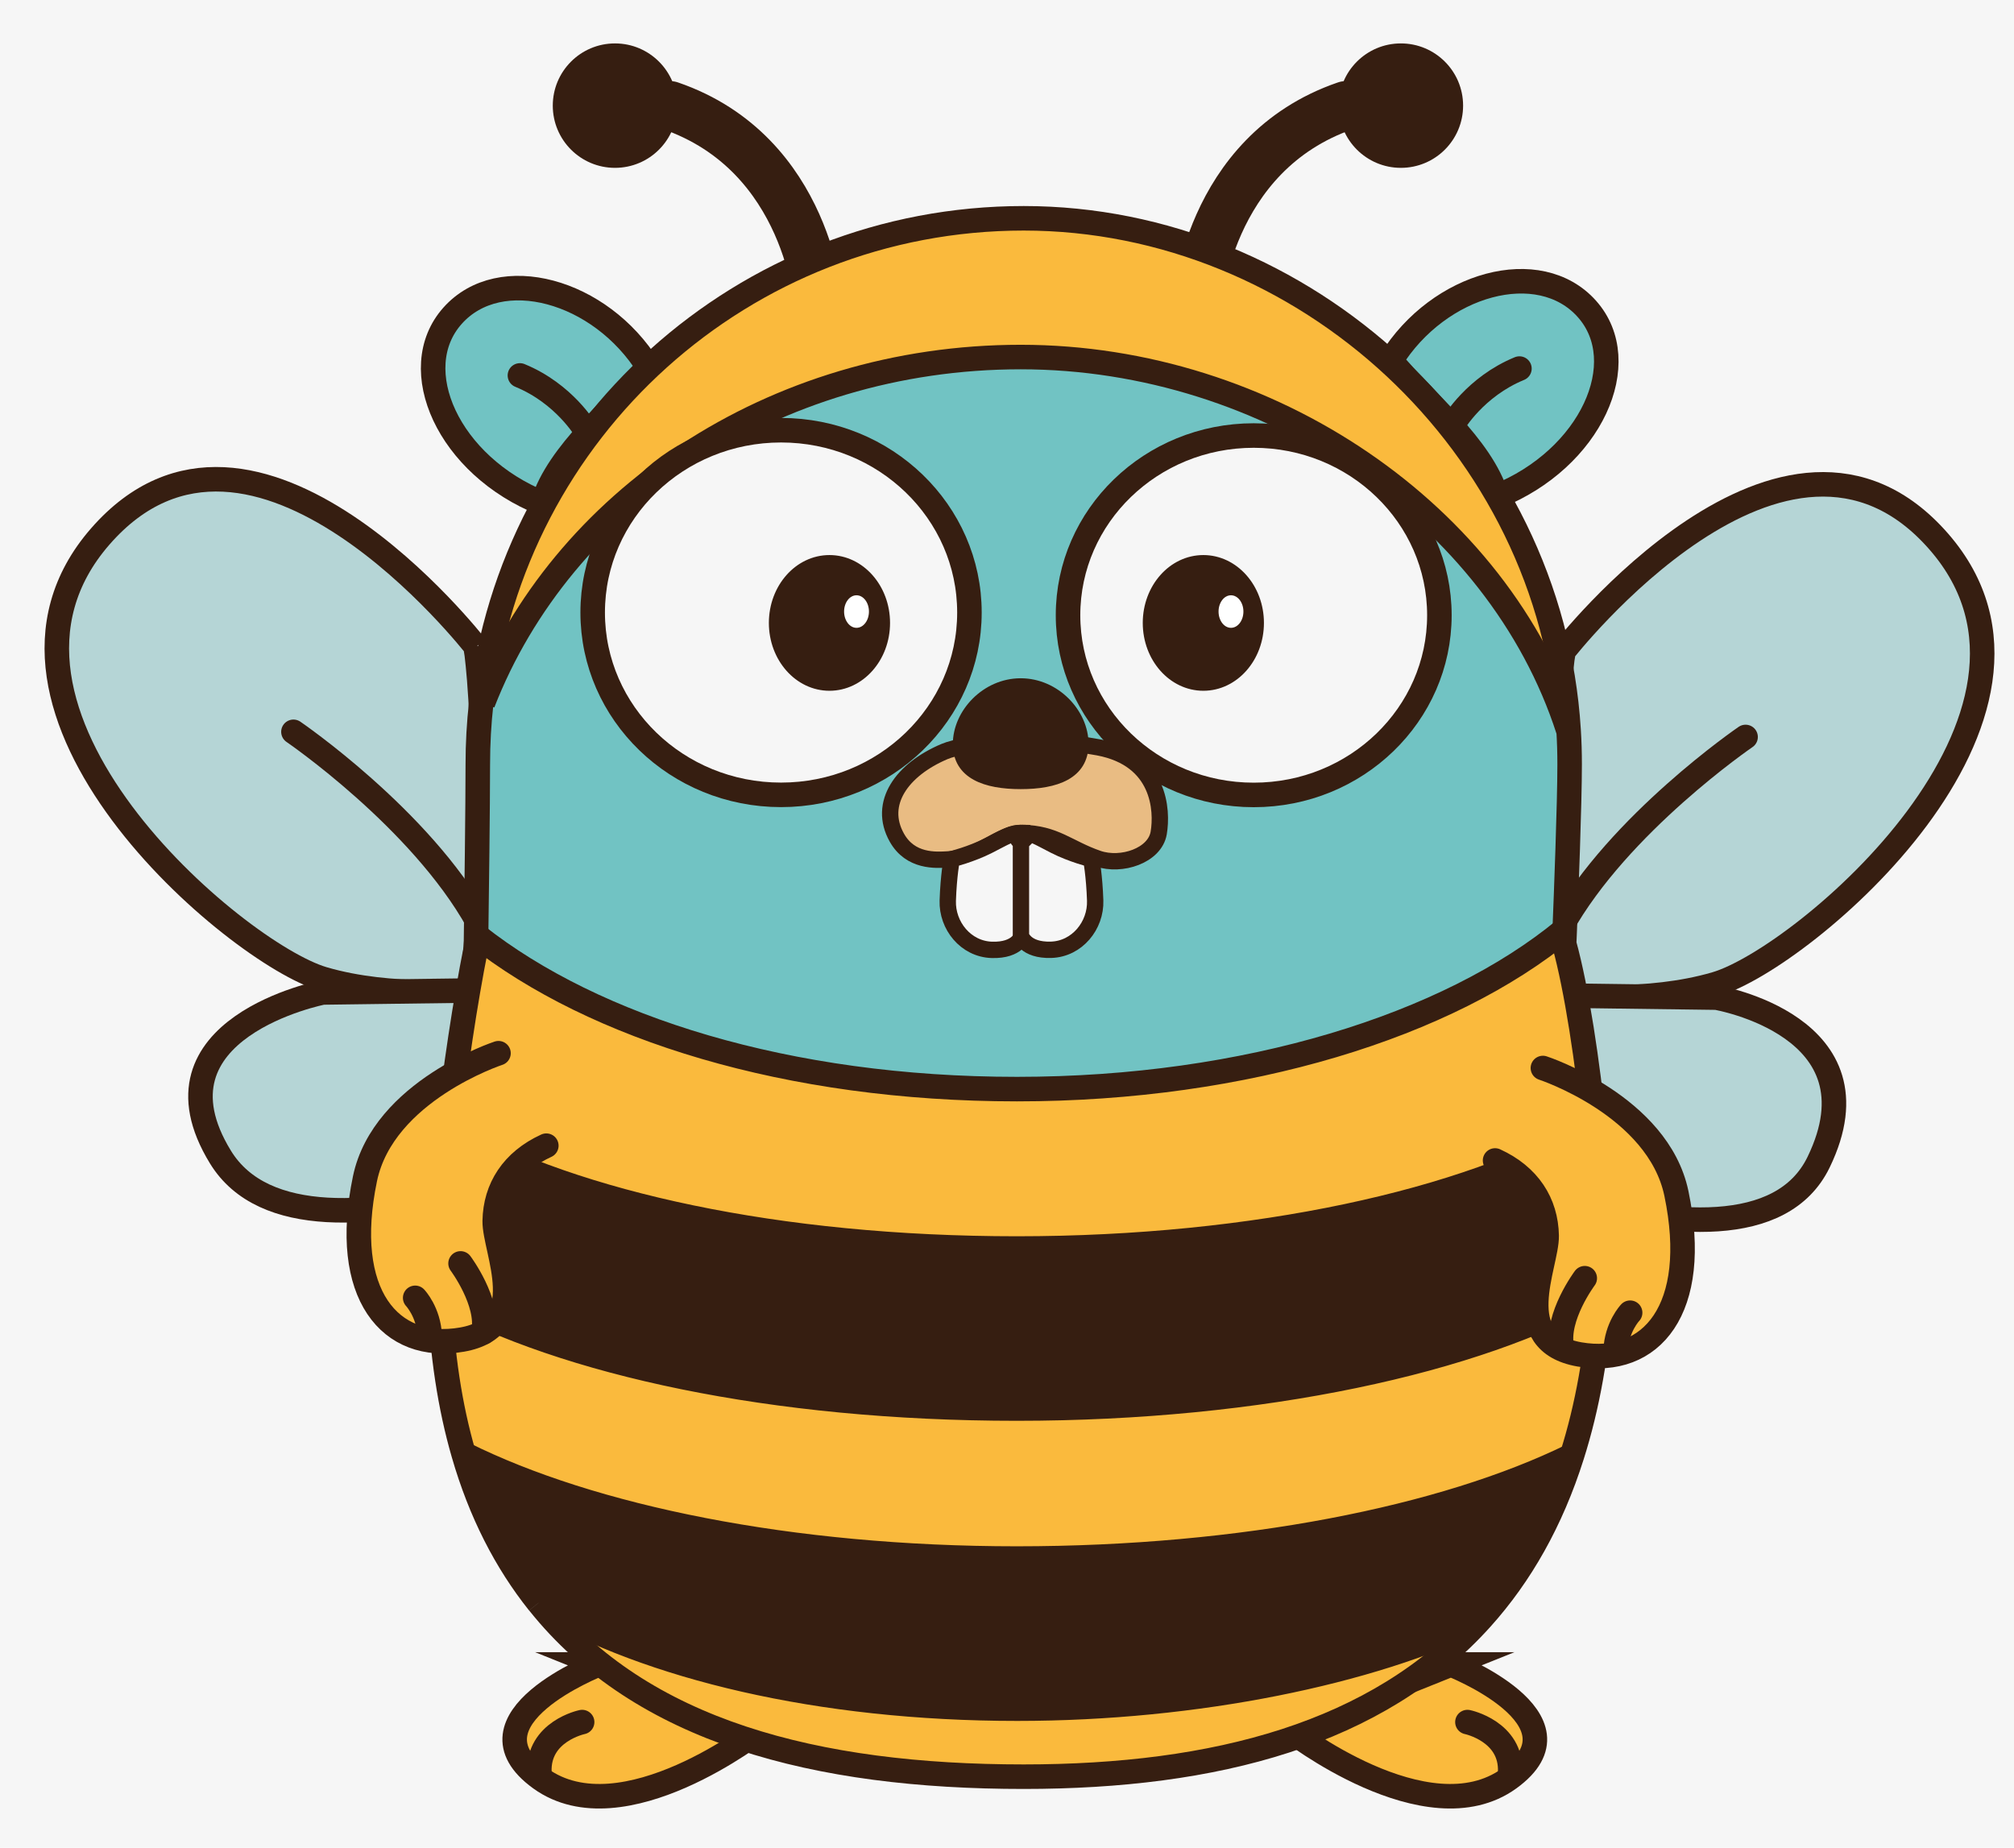 <?xml version="1.0" encoding="UTF-8"?><svg id="Ebene_2" xmlns="http://www.w3.org/2000/svg" viewBox="0 0 246.33 226"><defs><style>.cls-1,.cls-2,.cls-3,.cls-4,.cls-5,.cls-6,.cls-7,.cls-8,.cls-9,.cls-10,.cls-11,.cls-12{stroke:#361e11;stroke-miterlimit:10;}.cls-1,.cls-2,.cls-3,.cls-6,.cls-7,.cls-8,.cls-9,.cls-12{stroke-width:3px;}.cls-1,.cls-2,.cls-5{fill:none;}.cls-1,.cls-5,.cls-7,.cls-9,.cls-10{stroke-linecap:round;}.cls-13,.cls-10,.cls-12{fill:#f6f6f6;}.cls-14{fill:#fff;}.cls-3,.cls-15{fill:#71c3c3;}.cls-16,.cls-11{fill:#361e11;}.cls-4{fill:#e9bc83;}.cls-4,.cls-10{stroke-width:2px;}.cls-17,.cls-8,.cls-9{fill:#faba3d;}.cls-5{stroke-width:6px;}.cls-6,.cls-7{fill:#b5d5d6;}</style></defs><rect class="cls-13" x="-2" y="-2.33" width="250.67" height="231.67"/><path class="cls-8" d="M73.22,203.58s-17.16,6.69-7.12,13.95c10.05,7.26,26.93-6,26.93-6l-19.82-7.95Z"/><path class="cls-9" d="M71.2,210.63s-5.44,1.12-5.23,6.14"/><path class="cls-3" d="M66.38,61.57c-11.54-4.61-16.84-16.43-11.03-22.95,5.81-6.52,18.09-3.17,23.97,6.31-4,4.9-11.07,10.45-12.94,16.64Z"/><path class="cls-3" d="M183.06,60.73c11.54-4.61,16.84-16.43,11.03-22.95-5.81-6.52-18.09-3.17-23.97,6.31,4,4.9,11.07,10.45,12.94,16.64Z"/><path class="cls-6" d="M58.18,79.06s-27.16-34.96-45.92-13.44c-18.54,21.27,16.58,50.98,27.27,54.12,8.43,2.48,18.14,1.4,18.14,1.4,0,0,1.53-13.05,1.44-24.99-.08-11.94-.93-17.09-.93-17.09Z"/><path class="cls-7" d="M35.89,89.51s15.52,10.6,22.55,23.25"/><path class="cls-7" d="M39.52,121.38s-22.24,4.33-12.56,20.14c10.55,17.23,54.98-5.16,54.98-5.16l-24.28-15.21-18.14.24Z"/><path class="cls-6" d="M191.21,79.68s27.16-34.96,45.92-13.44c18.54,21.27-16.58,50.98-27.27,54.12-8.43,2.48-18.14,1.4-18.14,1.4,0,0-1.53-13.05-1.44-24.99.08-11.94.93-17.09.93-17.09Z"/><path class="cls-7" d="M213.5,90.14s-15.52,10.6-22.55,23.25"/><path class="cls-7" d="M209.87,122.01s20.65,3.46,12.56,20.14c-8.93,18.41-54.98-5.16-54.98-5.16l24.28-15.21,18.14.24Z"/><path class="cls-8" d="M177.46,203.58s17.16,6.69,7.12,13.95c-10.05,7.26-26.93-6-26.93-6l19.82-7.95Z"/><path class="cls-9" d="M179.48,210.63s5.44,1.12,5.23,6.14"/><path class="cls-5" d="M100.16,37.48s-1.12-18.7-18.21-24.56"/><circle class="cls-16" cx="75.22" cy="12.92" r="7.61"/><path class="cls-5" d="M146.4,37.48s1.12-18.7,18.21-24.56"/><circle class="cls-16" cx="171.34" cy="12.92" r="7.61"/><path class="cls-16" d="M195.02,138.18c.73,6.98,1.1,13.46.96,17.01-.03.88-.08,1.74-.14,2.59-15.25,8.73-41.58,14.5-71.48,14.5s-55.22-5.55-70.6-14c-.05-1.02-.07-2.06-.08-3.12-.04-4.17.39-10.08,1.09-16.42l.59.05c15.01,8.4,40.32,13.92,69.01,13.92s55.08-5.76,69.95-14.46l.7-.07Z"/><path class="cls-17" d="M195.84,157.78c-.47,7.6-1.69,14.32-3.57,20.25-15.62,7.66-40.22,12.6-67.91,12.6s-52.07-5.04-67.66-12.81c-1.66-5.74-2.67-12.23-2.94-19.54,15.38,8.45,41.26,14,70.6,14s56.23-5.77,71.48-14.5Z"/><path class="cls-15" d="M191.85,89.28c.09,1.39.13,2.79.13,4.2,0,4.85-.43,15.95-.6,20.22h0c-14.24,11.74-38.92,19.51-66.98,19.51s-51.71-7.45-66.08-18.78h-.08c.06-4.2.21-16.09.21-20.95,0-2.54.14-5.05.42-7.51l.2.02c9.59-24.66,35.42-42.32,65.78-42.32s58.46,19.25,66.96,45.61h.05Z"/><path class="cls-17" d="M191.85,89.28h-.05c-8.5-26.36-35.26-45.61-66.96-45.61s-56.19,17.66-65.78,42.32l-.2-.02c3.73-33.35,32.01-59.27,66.35-59.27s64.47,27.66,66.64,62.58Z"/><path class="cls-17" d="M58.31,114.43c14.37,11.33,38.61,18.78,66.08,18.78s52.74-7.77,66.98-19.51h0c-.04,1.08-.07,1.72-.07,1.72,1.54,5.58,2.87,14.51,3.71,22.76l-.7.07c-14.87,8.7-40.65,14.46-69.95,14.46s-54-5.52-69.01-13.92l-.59-.05c.86-7.79,2.13-16.21,3.44-22.8,0,0,0-.56.02-1.51h.08Z"/><path class="cls-16" d="M192.27,178.03c-2.54,8.03-6.3,14.6-11.07,19.91-13.53,6.6-34.81,11.05-56.78,11.05-24.29,0-45.07-5.09-58.53-12.95h-.01c-3.99-5-7.1-11.02-9.18-18.22,15.59,7.77,39.71,12.81,67.66,12.81s52.29-4.94,67.91-12.6Z"/><path class="cls-17" d="M181.2,197.94c-12.7,14.14-32.58,19.37-55.99,19.37-25.4,0-46.74-5.51-59.32-21.27,13.46,7.86,34.24,12.95,58.53,12.95,21.97,0,43.25-4.45,56.78-11.05Z"/><path class="cls-2" d="M65.88,196.04c-3.99-5-7.1-11.02-9.18-18.22-1.66-5.74-2.67-12.23-2.94-19.54-.05-1.02-.07-2.06-.08-3.12-.04-4.17.39-10.08,1.09-16.42.86-7.79,2.13-16.21,3.44-22.8,0,0,0-.56.02-1.51.06-4.2.21-16.09.21-20.95,0-2.54.14-5.05.42-7.51,3.73-33.35,32.01-59.27,66.35-59.27s64.47,27.66,66.64,62.58c.09,1.39.13,2.79.13,4.2,0,4.85-.43,15.95-.6,20.22-.04,1.08-.07,1.72-.07,1.72,1.54,5.58,2.87,14.51,3.71,22.76.73,6.98,1.1,13.46.96,17.01-.03.88-.08,1.74-.14,2.59-.47,7.6-1.69,14.32-3.57,20.25-2.54,8.03-6.3,14.6-11.07,19.91-12.7,14.14-32.58,19.37-55.99,19.37-25.4,0-46.74-5.51-59.32-21.27"/><path class="cls-2" d="M191.37,113.7c-14.24,11.74-38.92,19.51-66.98,19.51s-51.71-7.45-66.08-18.78"/><path class="cls-2" d="M194.32,138.25c-14.87,8.7-40.65,14.46-69.95,14.46s-54-5.52-69.01-13.92"/><path class="cls-2" d="M196.01,157.69c-.06.03-.11.06-.17.09-15.25,8.73-41.58,14.5-71.48,14.5s-55.22-5.55-70.6-14c-.03-.01-.05-.03-.08-.04"/><path class="cls-2" d="M192.73,177.81c-.15.08-.31.15-.46.22-15.62,7.66-40.22,12.6-67.91,12.6s-52.07-5.04-67.66-12.81h0"/><path class="cls-2" d="M181.2,197.94c-13.53,6.6-34.81,11.05-56.78,11.05-24.29,0-45.07-5.09-58.53-12.95h-.01"/><path class="cls-2" d="M59.06,85.99c9.59-24.66,35.42-42.32,65.78-42.32s58.46,19.25,66.96,45.61"/><ellipse class="cls-12" cx="95.53" cy="74.92" rx="23.04" ry="22.3"/><ellipse class="cls-12" cx="153.34" cy="75.25" rx="22.71" ry="21.98"/><ellipse class="cls-11" cx="147.18" cy="76.19" rx="6.91" ry="7.8"/><ellipse class="cls-14" cx="150.56" cy="74.8" rx="1.52" ry="1.99"/><path class="cls-4" d="M125.01,101.88c4.1.06,5.61,1.87,9.28,3.14,2.88.99,6.96-.37,7.43-3.14.47-2.77.16-9.05-7.38-10.47s-16.16-.62-18.84.52c-5.18,2.2-8.16,6.33-5.81,10.52,1.67,2.98,4.78,2.75,6.23,2.67,3.84-.22,6.45-3.28,9.09-3.24Z"/><path class="cls-10" d="M125.01,103.09v11.36s-.5,1.83-3.7,1.73-5.49-2.98-5.39-6.02.48-5.07.48-5.07c0,0,2.37-.59,4.48-1.66s2.85-1.62,4.13-1.54,0,1.2,0,1.2Z"/><path class="cls-10" d="M124.87,103.09v11.35s.5,1.83,3.69,1.73,5.49-2.98,5.39-6.02c-.1-3.03-.48-5.07-.48-5.07,0,0-2.37-.59-4.47-1.66s-2.85-1.62-4.12-1.54,0,1.2,0,1.2Z"/><path class="cls-1" d="M63.59,45.92c5.44,2.23,8.04,6.7,8.04,6.7"/><path class="cls-1" d="M185.84,45.08c-5.44,2.23-8.04,6.7-8.04,6.7"/><path class="cls-11" d="M124.84,96.02c-4.31,0-7.8-1.21-7.8-5.02s3.49-7.54,7.8-7.54,7.8,3.72,7.8,7.54-3.49,5.02-7.8,5.02Z"/><ellipse class="cls-11" cx="101.45" cy="76.19" rx="6.91" ry="7.8"/><ellipse class="cls-14" cx="104.76" cy="74.8" rx="1.52" ry="1.99"/><path class="cls-9" d="M60.97,128.82s-14.09,4.61-16.33,15.35c-2.94,14.14,3.07,21.21,11.86,19.68s3.95-10.91,4.01-14.51c.07-4.01,2.2-7.33,6.31-9.21"/><path class="cls-9" d="M56.33,154.53s3.53,4.72,2.81,8.43"/><path class="cls-9" d="M50.78,158.74s1.67,1.75,1.78,4.68"/><path class="cls-9" d="M188.71,130.63s14.09,4.61,16.33,15.35c2.94,14.14-3.07,21.21-11.86,19.68-8.79-1.54-3.95-10.91-4.01-14.51-.07-4.01-2.2-7.33-6.31-9.21"/><path class="cls-9" d="M193.83,156.34s-3.53,4.72-2.81,8.43"/><path class="cls-9" d="M199.38,160.56s-1.67,1.75-1.78,4.68"/></svg>